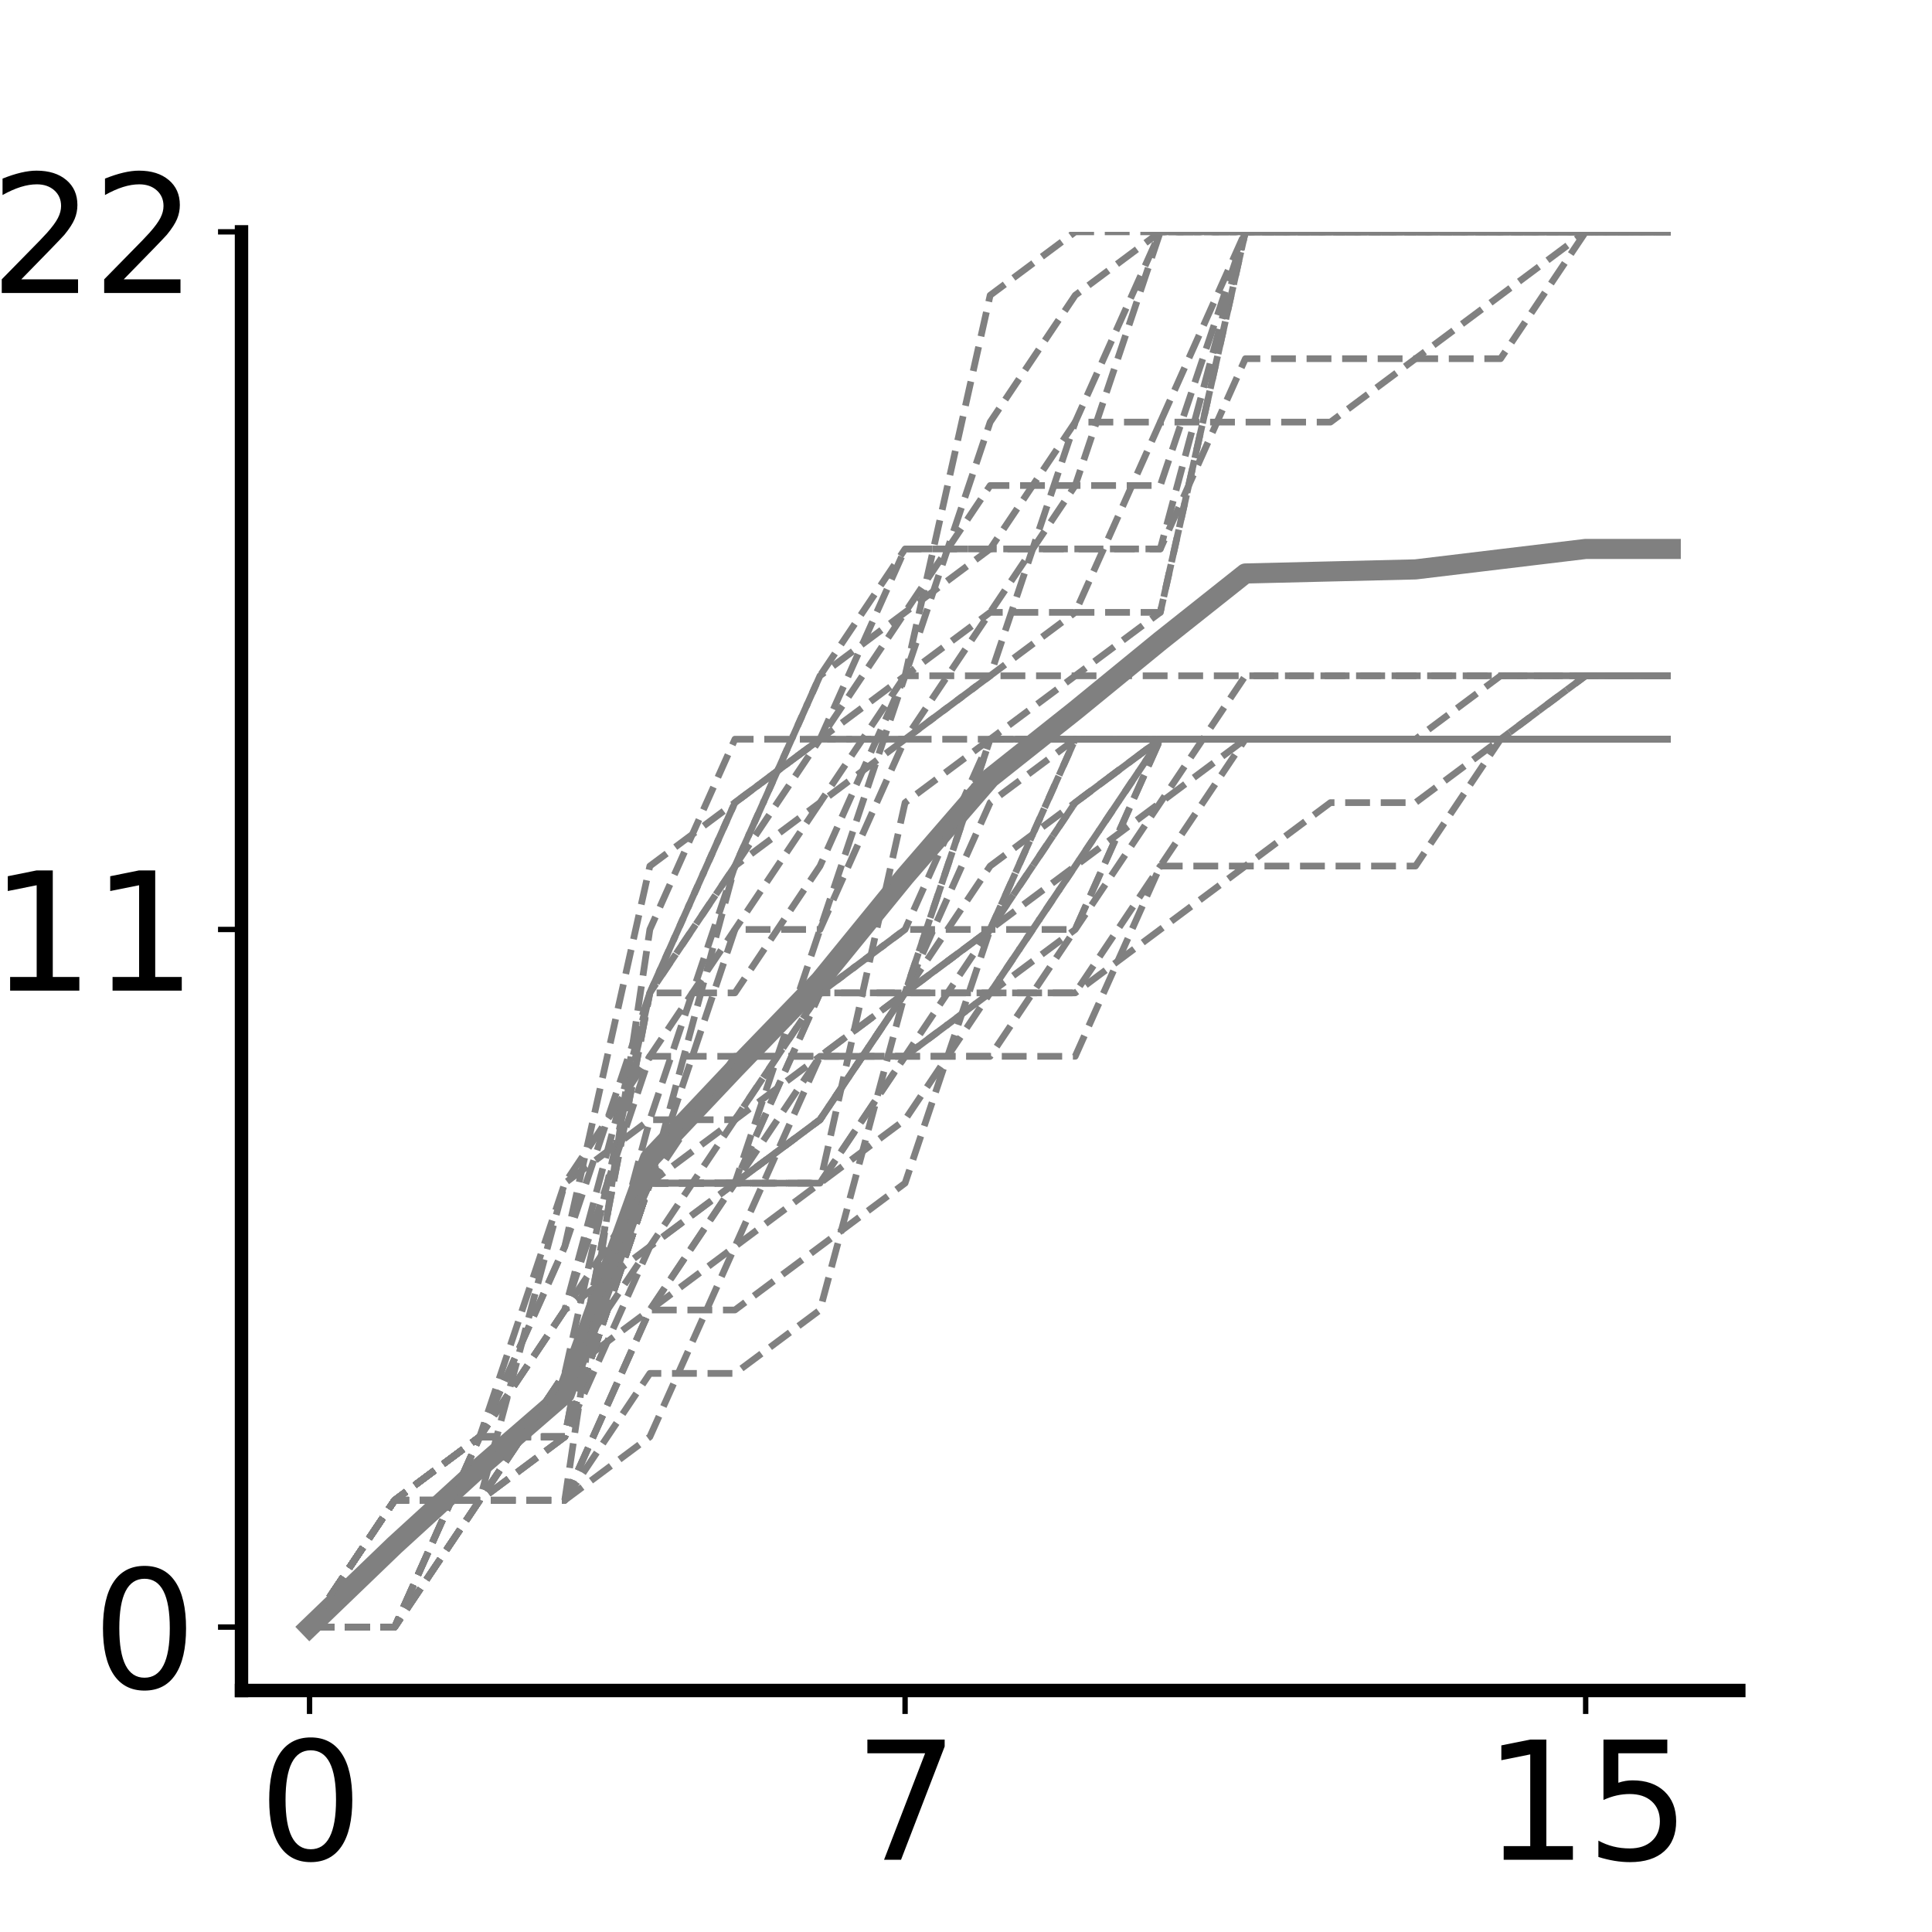 <?xml version="1.0" encoding="utf-8" standalone="no"?>
<!DOCTYPE svg PUBLIC "-//W3C//DTD SVG 1.1//EN"
  "http://www.w3.org/Graphics/SVG/1.1/DTD/svg11.dtd">
<svg xmlns:xlink="http://www.w3.org/1999/xlink" width="288pt" height="288pt" viewBox="0 0 288 288" xmlns="http://www.w3.org/2000/svg" version="1.1">
 <defs>
  <style type="text/css">*{stroke-linejoin: round; stroke-linecap: butt}</style>
 </defs>
 <g id="figure_1">
  <g id="patch_1">
   <path d="M 0 288 
L 288 288 
L 288 0 
L 0 0 
z
" style="fill: #ffffff"/>
  </g>
  <g id="axes_1">
   <g id="patch_2">
    <path d="M 36 252 
L 259.2 252 
L 259.2 34.56 
L 36 34.56 
z
" style="fill: #ffffff"/>
   </g>
   <g id="matplotlib.axis_1">
    <g id="xtick_1">
     <g id="line2d_1">
      <defs>
       <path id="me46fd99553" d="M 0 0 
L 0 3.5 
" style="stroke: #000000; stroke-width: 0.8"/>
      </defs>
      <g>
       <use xlink:href="#me46fd99553" x="46.145" y="252" style="stroke: #000000; stroke-width: 0.8"/>
      </g>
     </g>
     <g id="text_1">
      <!-- 0 -->
      <g transform="translate(38.51 277.236) scale(0.24 -0.24)">
       <defs>
        <path id="DejaVuSans-30" d="M 2034 4250 
Q 1547 4250 1301 3770 
Q 1056 3291 1056 2328 
Q 1056 1369 1301 889 
Q 1547 409 2034 409 
Q 2525 409 2770 889 
Q 3016 1369 3016 2328 
Q 3016 3291 2770 3770 
Q 2525 4250 2034 4250 
z
M 2034 4750 
Q 2819 4750 3233 4129 
Q 3647 3509 3647 2328 
Q 3647 1150 3233 529 
Q 2819 -91 2034 -91 
Q 1250 -91 836 529 
Q 422 1150 422 2328 
Q 422 3509 836 4129 
Q 1250 4750 2034 4750 
z
" transform="scale(0.016)"/>
       </defs>
       <use xlink:href="#DejaVuSans-30"/>
      </g>
     </g>
    </g>
    <g id="xtick_2">
     <g id="line2d_2">
      <g>
       <use xlink:href="#me46fd99553" x="134.918" y="252" style="stroke: #000000; stroke-width: 0.8"/>
      </g>
     </g>
     <g id="text_2">
      <!-- 7 -->
      <g transform="translate(127.283 277.236) scale(0.24 -0.24)">
       <defs>
        <path id="DejaVuSans-37" d="M 525 4666 
L 3525 4666 
L 3525 4397 
L 1831 0 
L 1172 0 
L 2766 4134 
L 525 4134 
L 525 4666 
z
" transform="scale(0.016)"/>
       </defs>
       <use xlink:href="#DejaVuSans-37"/>
      </g>
     </g>
    </g>
    <g id="xtick_3">
     <g id="line2d_3">
      <g>
       <use xlink:href="#me46fd99553" x="236.373" y="252" style="stroke: #000000; stroke-width: 0.8"/>
      </g>
     </g>
     <g id="text_3">
      <!-- 15 -->
      <g transform="translate(221.103 277.236) scale(0.24 -0.24)">
       <defs>
        <path id="DejaVuSans-31" d="M 794 531 
L 1825 531 
L 1825 4091 
L 703 3866 
L 703 4441 
L 1819 4666 
L 2450 4666 
L 2450 531 
L 3481 531 
L 3481 0 
L 794 0 
L 794 531 
z
" transform="scale(0.016)"/>
        <path id="DejaVuSans-35" d="M 691 4666 
L 3169 4666 
L 3169 4134 
L 1269 4134 
L 1269 2991 
Q 1406 3038 1543 3061 
Q 1681 3084 1819 3084 
Q 2600 3084 3056 2656 
Q 3513 2228 3513 1497 
Q 3513 744 3044 326 
Q 2575 -91 1722 -91 
Q 1428 -91 1123 -41 
Q 819 9 494 109 
L 494 744 
Q 775 591 1075 516 
Q 1375 441 1709 441 
Q 2250 441 2565 725 
Q 2881 1009 2881 1497 
Q 2881 1984 2565 2268 
Q 2250 2553 1709 2553 
Q 1456 2553 1204 2497 
Q 953 2441 691 2322 
L 691 4666 
z
" transform="scale(0.016)"/>
       </defs>
       <use xlink:href="#DejaVuSans-31"/>
       <use xlink:href="#DejaVuSans-35" x="63.623"/>
      </g>
     </g>
    </g>
   </g>
   <g id="matplotlib.axis_2">
    <g id="ytick_1">
     <g id="line2d_4">
      <defs>
       <path id="m26c182c32f" d="M 0 0 
L -3.5 0 
" style="stroke: #000000; stroke-width: 0.8"/>
      </defs>
      <g>
       <use xlink:href="#m26c182c32f" x="36" y="242.546" style="stroke: #000000; stroke-width: 0.8"/>
      </g>
     </g>
     <g id="text_4">
      <!-- 0 -->
      <g transform="translate(13.73 251.664) scale(0.24 -0.24)">
       <use xlink:href="#DejaVuSans-30"/>
      </g>
     </g>
    </g>
    <g id="ytick_2">
     <g id="line2d_5">
      <g>
       <use xlink:href="#m26c182c32f" x="36" y="138.553" style="stroke: #000000; stroke-width: 0.8"/>
      </g>
     </g>
     <g id="text_5">
      <!-- 11 -->
      <g transform="translate(-1.54 147.671) scale(0.24 -0.24)">
       <use xlink:href="#DejaVuSans-31"/>
       <use xlink:href="#DejaVuSans-31" x="63.623"/>
      </g>
     </g>
    </g>
    <g id="ytick_3">
     <g id="line2d_6">
      <g>
       <use xlink:href="#m26c182c32f" x="36" y="34.56" style="stroke: #000000; stroke-width: 0.8"/>
      </g>
     </g>
     <g id="text_6">
      <!-- 22 -->
      <g transform="translate(-1.54 43.678) scale(0.24 -0.24)">
       <defs>
        <path id="DejaVuSans-32" d="M 1228 531 
L 3431 531 
L 3431 0 
L 469 0 
L 469 531 
Q 828 903 1448 1529 
Q 2069 2156 2228 2338 
Q 2531 2678 2651 2914 
Q 2772 3150 2772 3378 
Q 2772 3750 2511 3984 
Q 2250 4219 1831 4219 
Q 1534 4219 1204 4116 
Q 875 4013 500 3803 
L 500 4441 
Q 881 4594 1212 4672 
Q 1544 4750 1819 4750 
Q 2544 4750 2975 4387 
Q 3406 4025 3406 3419 
Q 3406 3131 3298 2873 
Q 3191 2616 2906 2266 
Q 2828 2175 2409 1742 
Q 1991 1309 1228 531 
z
" transform="scale(0.016)"/>
       </defs>
       <use xlink:href="#DejaVuSans-32"/>
       <use xlink:href="#DejaVuSans-32" x="63.623"/>
      </g>
     </g>
    </g>
   </g>
   <g id="line2d_7">
    <path d="M 46.145 242.546 
L 58.827 230.347 
L 71.509 218.759 
L 84.191 207.78 
L 96.873 172.709 
L 109.555 159.291 
L 122.236 146.177 
L 134.918 130.624 
L 147.6 115.986 
L 160.282 105.922 
L 172.964 95.553 
L 185.645 85.489 
L 198.327 85.184 
L 211.009 84.879 
L 223.691 83.354 
L 236.373 81.83 
L 249.055 81.83 
" clip-path="url(#p2b0ffd6bc5)" style="fill: none; stroke: #808080; stroke-width: 3; stroke-linecap: square"/>
   </g>
   <g id="line2d_8">
    <path d="M 46.145 242.546 
L 58.827 242.546 
L 71.509 223.638 
L 84.191 214.184 
L 96.873 176.369 
L 109.555 166.915 
L 122.236 157.461 
L 134.918 157.461 
L 147.6 148.007 
L 160.282 129.099 
L 172.964 119.645 
L 185.645 110.191 
L 198.327 110.191 
L 211.009 110.191 
L 223.691 110.191 
L 236.373 110.191 
L 249.055 110.191 
" clip-path="url(#p2b0ffd6bc5)" style="fill: none; stroke-dasharray: 3.7,1.6; stroke-dashoffset: 0; stroke: #808080"/>
   </g>
   <g id="line2d_9">
    <path d="M 46.145 242.546 
L 58.827 223.638 
L 71.509 214.184 
L 84.191 214.184 
L 96.873 148.007 
L 109.555 119.645 
L 122.236 110.191 
L 134.918 100.737 
L 147.6 44.014 
L 160.282 34.56 
L 172.964 34.56 
L 185.645 34.56 
L 198.327 34.56 
L 211.009 34.56 
L 223.691 34.56 
L 236.373 34.56 
L 249.055 34.56 
" clip-path="url(#p2b0ffd6bc5)" style="fill: none; stroke-dasharray: 3.7,1.6; stroke-dashoffset: 0; stroke: #808080"/>
   </g>
   <g id="line2d_10">
    <path d="M 46.145 242.546 
L 58.827 223.638 
L 71.509 214.184 
L 84.191 195.277 
L 96.873 185.823 
L 109.555 176.369 
L 122.236 148.007 
L 134.918 148.007 
L 147.6 119.645 
L 160.282 110.191 
L 172.964 110.191 
L 185.645 110.191 
L 198.327 110.191 
L 211.009 110.191 
L 223.691 110.191 
L 236.373 110.191 
L 249.055 110.191 
" clip-path="url(#p2b0ffd6bc5)" style="fill: none; stroke-dasharray: 3.7,1.6; stroke-dashoffset: 0; stroke: #808080"/>
   </g>
   <g id="line2d_11">
    <path d="M 46.145 242.546 
L 58.827 223.638 
L 71.509 223.638 
L 84.191 214.184 
L 96.873 185.823 
L 109.555 176.369 
L 122.236 176.369 
L 134.918 157.461 
L 147.6 148.007 
L 160.282 138.553 
L 172.964 119.645 
L 185.645 100.737 
L 198.327 100.737 
L 211.009 100.737 
L 223.691 100.737 
L 236.373 100.737 
L 249.055 100.737 
" clip-path="url(#p2b0ffd6bc5)" style="fill: none; stroke-dasharray: 3.7,1.6; stroke-dashoffset: 0; stroke: #808080"/>
   </g>
   <g id="line2d_12">
    <path d="M 46.145 242.546 
L 58.827 223.638 
L 71.509 223.638 
L 84.191 223.638 
L 96.873 138.553 
L 109.555 110.191 
L 122.236 110.191 
L 134.918 91.283 
L 147.6 72.376 
L 160.282 72.376 
L 172.964 72.376 
L 185.645 34.56 
L 198.327 34.56 
L 211.009 34.56 
L 223.691 34.56 
L 236.373 34.56 
L 249.055 34.56 
" clip-path="url(#p2b0ffd6bc5)" style="fill: none; stroke-dasharray: 3.7,1.6; stroke-dashoffset: 0; stroke: #808080"/>
   </g>
   <g id="line2d_13">
    <path d="M 46.145 242.546 
L 58.827 223.638 
L 71.509 214.184 
L 84.191 214.184 
L 96.873 176.369 
L 109.555 157.461 
L 122.236 157.461 
L 134.918 157.461 
L 147.6 157.461 
L 160.282 138.553 
L 172.964 110.191 
L 185.645 110.191 
L 198.327 110.191 
L 211.009 110.191 
L 223.691 110.191 
L 236.373 110.191 
L 249.055 110.191 
" clip-path="url(#p2b0ffd6bc5)" style="fill: none; stroke-dasharray: 3.7,1.6; stroke-dashoffset: 0; stroke: #808080"/>
   </g>
   <g id="line2d_14">
    <path d="M 46.145 242.546 
L 58.827 242.546 
L 71.509 223.638 
L 84.191 204.73 
L 96.873 176.369 
L 109.555 129.099 
L 122.236 100.737 
L 134.918 81.83 
L 147.6 81.83 
L 160.282 81.83 
L 172.964 81.83 
L 185.645 53.468 
L 198.327 53.468 
L 211.009 53.468 
L 223.691 53.468 
L 236.373 34.56 
L 249.055 34.56 
" clip-path="url(#p2b0ffd6bc5)" style="fill: none; stroke-dasharray: 3.7,1.6; stroke-dashoffset: 0; stroke: #808080"/>
   </g>
   <g id="line2d_15">
    <path d="M 46.145 242.546 
L 58.827 223.638 
L 71.509 214.184 
L 84.191 185.823 
L 96.873 129.099 
L 109.555 119.645 
L 122.236 110.191 
L 134.918 81.83 
L 147.6 81.83 
L 160.282 62.922 
L 172.964 62.922 
L 185.645 34.56 
L 198.327 34.56 
L 211.009 34.56 
L 223.691 34.56 
L 236.373 34.56 
L 249.055 34.56 
" clip-path="url(#p2b0ffd6bc5)" style="fill: none; stroke-dasharray: 3.7,1.6; stroke-dashoffset: 0; stroke: #808080"/>
   </g>
   <g id="line2d_16">
    <path d="M 46.145 242.546 
L 58.827 223.638 
L 71.509 223.638 
L 84.191 223.638 
L 96.873 214.184 
L 109.555 185.823 
L 122.236 157.461 
L 134.918 148.007 
L 147.6 110.191 
L 160.282 110.191 
L 172.964 110.191 
L 185.645 110.191 
L 198.327 110.191 
L 211.009 110.191 
L 223.691 110.191 
L 236.373 110.191 
L 249.055 110.191 
" clip-path="url(#p2b0ffd6bc5)" style="fill: none; stroke-dasharray: 3.7,1.6; stroke-dashoffset: 0; stroke: #808080"/>
   </g>
   <g id="line2d_17">
    <path d="M 46.145 242.546 
L 58.827 242.546 
L 71.509 214.184 
L 84.191 214.184 
L 96.873 176.369 
L 109.555 176.369 
L 122.236 166.915 
L 134.918 148.007 
L 147.6 138.553 
L 160.282 129.099 
L 172.964 110.191 
L 185.645 110.191 
L 198.327 110.191 
L 211.009 110.191 
L 223.691 110.191 
L 236.373 100.737 
L 249.055 100.737 
" clip-path="url(#p2b0ffd6bc5)" style="fill: none; stroke-dasharray: 3.7,1.6; stroke-dashoffset: 0; stroke: #808080"/>
   </g>
   <g id="line2d_18">
    <path d="M 46.145 242.546 
L 58.827 242.546 
L 71.509 223.638 
L 84.191 223.638 
L 96.873 195.277 
L 109.555 185.823 
L 122.236 176.369 
L 134.918 166.915 
L 147.6 148.007 
L 160.282 129.099 
L 172.964 110.191 
L 185.645 110.191 
L 198.327 110.191 
L 211.009 110.191 
L 223.691 110.191 
L 236.373 110.191 
L 249.055 110.191 
" clip-path="url(#p2b0ffd6bc5)" style="fill: none; stroke-dasharray: 3.7,1.6; stroke-dashoffset: 0; stroke: #808080"/>
   </g>
   <g id="line2d_19">
    <path d="M 46.145 242.546 
L 58.827 223.638 
L 71.509 214.184 
L 84.191 195.277 
L 96.873 148.007 
L 109.555 148.007 
L 122.236 129.099 
L 134.918 100.737 
L 147.6 91.283 
L 160.282 91.283 
L 172.964 62.922 
L 185.645 62.922 
L 198.327 62.922 
L 211.009 53.468 
L 223.691 44.014 
L 236.373 34.56 
L 249.055 34.56 
" clip-path="url(#p2b0ffd6bc5)" style="fill: none; stroke-dasharray: 3.7,1.6; stroke-dashoffset: 0; stroke: #808080"/>
   </g>
   <g id="line2d_20">
    <path d="M 46.145 242.546 
L 58.827 223.638 
L 71.509 223.638 
L 84.191 204.73 
L 96.873 176.369 
L 109.555 176.369 
L 122.236 176.369 
L 134.918 119.645 
L 147.6 110.191 
L 160.282 110.191 
L 172.964 110.191 
L 185.645 110.191 
L 198.327 110.191 
L 211.009 110.191 
L 223.691 100.737 
L 236.373 100.737 
L 249.055 100.737 
" clip-path="url(#p2b0ffd6bc5)" style="fill: none; stroke-dasharray: 3.7,1.6; stroke-dashoffset: 0; stroke: #808080"/>
   </g>
   <g id="line2d_21">
    <path d="M 46.145 242.546 
L 58.827 223.638 
L 71.509 214.184 
L 84.191 185.823 
L 96.873 148.007 
L 109.555 129.099 
L 122.236 110.191 
L 134.918 110.191 
L 147.6 91.283 
L 160.282 72.376 
L 172.964 34.56 
L 185.645 34.56 
L 198.327 34.56 
L 211.009 34.56 
L 223.691 34.56 
L 236.373 34.56 
L 249.055 34.56 
" clip-path="url(#p2b0ffd6bc5)" style="fill: none; stroke-dasharray: 3.7,1.6; stroke-dashoffset: 0; stroke: #808080"/>
   </g>
   <g id="line2d_22">
    <path d="M 46.145 242.546 
L 58.827 223.638 
L 71.509 223.638 
L 84.191 204.73 
L 96.873 195.277 
L 109.555 176.369 
L 122.236 166.915 
L 134.918 148.007 
L 147.6 138.553 
L 160.282 119.645 
L 172.964 110.191 
L 185.645 110.191 
L 198.327 110.191 
L 211.009 110.191 
L 223.691 110.191 
L 236.373 100.737 
L 249.055 100.737 
" clip-path="url(#p2b0ffd6bc5)" style="fill: none; stroke-dasharray: 3.7,1.6; stroke-dashoffset: 0; stroke: #808080"/>
   </g>
   <g id="line2d_23">
    <path d="M 46.145 242.546 
L 58.827 242.546 
L 71.509 223.638 
L 84.191 223.638 
L 96.873 195.277 
L 109.555 195.277 
L 122.236 185.823 
L 134.918 176.369 
L 147.6 138.553 
L 160.282 119.645 
L 172.964 110.191 
L 185.645 110.191 
L 198.327 110.191 
L 211.009 110.191 
L 223.691 110.191 
L 236.373 110.191 
L 249.055 110.191 
" clip-path="url(#p2b0ffd6bc5)" style="fill: none; stroke-dasharray: 3.7,1.6; stroke-dashoffset: 0; stroke: #808080"/>
   </g>
   <g id="line2d_24">
    <path d="M 46.145 242.546 
L 58.827 223.638 
L 71.509 223.638 
L 84.191 204.73 
L 96.873 148.007 
L 109.555 119.645 
L 122.236 110.191 
L 134.918 110.191 
L 147.6 100.737 
L 160.282 91.283 
L 172.964 91.283 
L 185.645 34.56 
L 198.327 34.56 
L 211.009 34.56 
L 223.691 34.56 
L 236.373 34.56 
L 249.055 34.56 
" clip-path="url(#p2b0ffd6bc5)" style="fill: none; stroke-dasharray: 3.7,1.6; stroke-dashoffset: 0; stroke: #808080"/>
   </g>
   <g id="line2d_25">
    <path d="M 46.145 242.546 
L 58.827 242.546 
L 71.509 223.638 
L 84.191 214.184 
L 96.873 176.369 
L 109.555 176.369 
L 122.236 166.915 
L 134.918 148.007 
L 147.6 129.099 
L 160.282 119.645 
L 172.964 110.191 
L 185.645 110.191 
L 198.327 110.191 
L 211.009 110.191 
L 223.691 110.191 
L 236.373 110.191 
L 249.055 110.191 
" clip-path="url(#p2b0ffd6bc5)" style="fill: none; stroke-dasharray: 3.7,1.6; stroke-dashoffset: 0; stroke: #808080"/>
   </g>
   <g id="line2d_26">
    <path d="M 46.145 242.546 
L 58.827 242.546 
L 71.509 214.184 
L 84.191 214.184 
L 96.873 176.369 
L 109.555 138.553 
L 122.236 138.553 
L 134.918 110.191 
L 147.6 110.191 
L 160.282 100.737 
L 172.964 91.283 
L 185.645 34.56 
L 198.327 34.56 
L 211.009 34.56 
L 223.691 34.56 
L 236.373 34.56 
L 249.055 34.56 
" clip-path="url(#p2b0ffd6bc5)" style="fill: none; stroke-dasharray: 3.7,1.6; stroke-dashoffset: 0; stroke: #808080"/>
   </g>
   <g id="line2d_27">
    <path d="M 46.145 242.546 
L 58.827 223.638 
L 71.509 223.638 
L 84.191 223.638 
L 96.873 195.277 
L 109.555 176.369 
L 122.236 166.915 
L 134.918 148.007 
L 147.6 110.191 
L 160.282 110.191 
L 172.964 110.191 
L 185.645 110.191 
L 198.327 110.191 
L 211.009 110.191 
L 223.691 110.191 
L 236.373 110.191 
L 249.055 110.191 
" clip-path="url(#p2b0ffd6bc5)" style="fill: none; stroke-dasharray: 3.7,1.6; stroke-dashoffset: 0; stroke: #808080"/>
   </g>
   <g id="line2d_28">
    <path d="M 46.145 242.546 
L 58.827 223.638 
L 71.509 214.184 
L 84.191 195.277 
L 96.873 176.369 
L 109.555 176.369 
L 122.236 138.553 
L 134.918 100.737 
L 147.6 100.737 
L 160.282 100.737 
L 172.964 100.737 
L 185.645 100.737 
L 198.327 100.737 
L 211.009 100.737 
L 223.691 100.737 
L 236.373 100.737 
L 249.055 100.737 
" clip-path="url(#p2b0ffd6bc5)" style="fill: none; stroke-dasharray: 3.7,1.6; stroke-dashoffset: 0; stroke: #808080"/>
   </g>
   <g id="line2d_29">
    <path d="M 46.145 242.546 
L 58.827 242.546 
L 71.509 214.184 
L 84.191 214.184 
L 96.873 176.369 
L 109.555 176.369 
L 122.236 148.007 
L 134.918 138.553 
L 147.6 110.191 
L 160.282 110.191 
L 172.964 110.191 
L 185.645 110.191 
L 198.327 110.191 
L 211.009 110.191 
L 223.691 110.191 
L 236.373 110.191 
L 249.055 110.191 
" clip-path="url(#p2b0ffd6bc5)" style="fill: none; stroke-dasharray: 3.7,1.6; stroke-dashoffset: 0; stroke: #808080"/>
   </g>
   <g id="line2d_30">
    <path d="M 46.145 242.546 
L 58.827 223.638 
L 71.509 214.184 
L 84.191 214.184 
L 96.873 148.007 
L 109.555 129.099 
L 122.236 100.737 
L 134.918 91.283 
L 147.6 81.83 
L 160.282 81.83 
L 172.964 81.83 
L 185.645 34.56 
L 198.327 34.56 
L 211.009 34.56 
L 223.691 34.56 
L 236.373 34.56 
L 249.055 34.56 
" clip-path="url(#p2b0ffd6bc5)" style="fill: none; stroke-dasharray: 3.7,1.6; stroke-dashoffset: 0; stroke: #808080"/>
   </g>
   <g id="line2d_31">
    <path d="M 46.145 242.546 
L 58.827 223.638 
L 71.509 223.638 
L 84.191 176.369 
L 96.873 166.915 
L 109.555 166.915 
L 122.236 148.007 
L 134.918 148.007 
L 147.6 148.007 
L 160.282 148.007 
L 172.964 129.099 
L 185.645 129.099 
L 198.327 129.099 
L 211.009 129.099 
L 223.691 110.191 
L 236.373 110.191 
L 249.055 110.191 
" clip-path="url(#p2b0ffd6bc5)" style="fill: none; stroke-dasharray: 3.7,1.6; stroke-dashoffset: 0; stroke: #808080"/>
   </g>
   <g id="line2d_32">
    <path d="M 46.145 242.546 
L 58.827 223.638 
L 71.509 223.638 
L 84.191 223.638 
L 96.873 204.73 
L 109.555 204.73 
L 122.236 195.277 
L 134.918 148.007 
L 147.6 138.553 
L 160.282 110.191 
L 172.964 110.191 
L 185.645 110.191 
L 198.327 110.191 
L 211.009 110.191 
L 223.691 110.191 
L 236.373 110.191 
L 249.055 110.191 
" clip-path="url(#p2b0ffd6bc5)" style="fill: none; stroke-dasharray: 3.7,1.6; stroke-dashoffset: 0; stroke: #808080"/>
   </g>
   <g id="line2d_33">
    <path d="M 46.145 242.546 
L 58.827 223.638 
L 71.509 214.184 
L 84.191 195.277 
L 96.873 157.461 
L 109.555 138.553 
L 122.236 119.645 
L 134.918 110.191 
L 147.6 100.737 
L 160.282 62.922 
L 172.964 34.56 
L 185.645 34.56 
L 198.327 34.56 
L 211.009 34.56 
L 223.691 34.56 
L 236.373 34.56 
L 249.055 34.56 
" clip-path="url(#p2b0ffd6bc5)" style="fill: none; stroke-dasharray: 3.7,1.6; stroke-dashoffset: 0; stroke: #808080"/>
   </g>
   <g id="line2d_34">
    <path d="M 46.145 242.546 
L 58.827 223.638 
L 71.509 214.184 
L 84.191 176.369 
L 96.873 157.461 
L 109.555 157.461 
L 122.236 157.461 
L 134.918 157.461 
L 147.6 157.461 
L 160.282 157.461 
L 172.964 129.099 
L 185.645 110.191 
L 198.327 110.191 
L 211.009 110.191 
L 223.691 110.191 
L 236.373 110.191 
L 249.055 110.191 
" clip-path="url(#p2b0ffd6bc5)" style="fill: none; stroke-dasharray: 3.7,1.6; stroke-dashoffset: 0; stroke: #808080"/>
   </g>
   <g id="line2d_35">
    <path d="M 46.145 242.546 
L 58.827 223.638 
L 71.509 214.184 
L 84.191 214.184 
L 96.873 166.915 
L 109.555 129.099 
L 122.236 119.645 
L 134.918 100.737 
L 147.6 62.922 
L 160.282 44.014 
L 172.964 34.56 
L 185.645 34.56 
L 198.327 34.56 
L 211.009 34.56 
L 223.691 34.56 
L 236.373 34.56 
L 249.055 34.56 
" clip-path="url(#p2b0ffd6bc5)" style="fill: none; stroke-dasharray: 3.7,1.6; stroke-dashoffset: 0; stroke: #808080"/>
   </g>
   <g id="line2d_36">
    <path d="M 46.145 242.546 
L 58.827 242.546 
L 71.509 214.184 
L 84.191 214.184 
L 96.873 176.369 
L 109.555 176.369 
L 122.236 176.369 
L 134.918 157.461 
L 147.6 138.553 
L 160.282 138.553 
L 172.964 110.191 
L 185.645 110.191 
L 198.327 110.191 
L 211.009 110.191 
L 223.691 110.191 
L 236.373 110.191 
L 249.055 110.191 
" clip-path="url(#p2b0ffd6bc5)" style="fill: none; stroke-dasharray: 3.7,1.6; stroke-dashoffset: 0; stroke: #808080"/>
   </g>
   <g id="line2d_37">
    <path d="M 46.145 242.546 
L 58.827 242.546 
L 71.509 223.638 
L 84.191 204.73 
L 96.873 185.823 
L 109.555 166.915 
L 122.236 148.007 
L 134.918 138.553 
L 147.6 138.553 
L 160.282 110.191 
L 172.964 110.191 
L 185.645 110.191 
L 198.327 110.191 
L 211.009 110.191 
L 223.691 110.191 
L 236.373 110.191 
L 249.055 110.191 
" clip-path="url(#p2b0ffd6bc5)" style="fill: none; stroke-dasharray: 3.7,1.6; stroke-dashoffset: 0; stroke: #808080"/>
   </g>
   <g id="line2d_38">
    <path d="M 46.145 242.546 
L 58.827 242.546 
L 71.509 214.184 
L 84.191 214.184 
L 96.873 176.369 
L 109.555 176.369 
L 122.236 157.461 
L 134.918 148.007 
L 147.6 148.007 
L 160.282 148.007 
L 172.964 138.553 
L 185.645 129.099 
L 198.327 119.645 
L 211.009 119.645 
L 223.691 110.191 
L 236.373 110.191 
L 249.055 110.191 
" clip-path="url(#p2b0ffd6bc5)" style="fill: none; stroke-dasharray: 3.7,1.6; stroke-dashoffset: 0; stroke: #808080"/>
   </g>
   <g id="patch_3">
    <path d="M 36 252 
L 36 34.56 
" style="fill: none; stroke: #000000; stroke-width: 2; stroke-linejoin: miter; stroke-linecap: square"/>
   </g>
   <g id="patch_4">
    <path d="M 36 252 
L 259.2 252 
" style="fill: none; stroke: #000000; stroke-width: 2; stroke-linejoin: miter; stroke-linecap: square"/>
   </g>
  </g>
 </g>
 <defs>
  <clipPath id="p2b0ffd6bc5">
   <rect x="36" y="34.56" width="223.2" height="217.44"/>
  </clipPath>
 </defs>
</svg>
